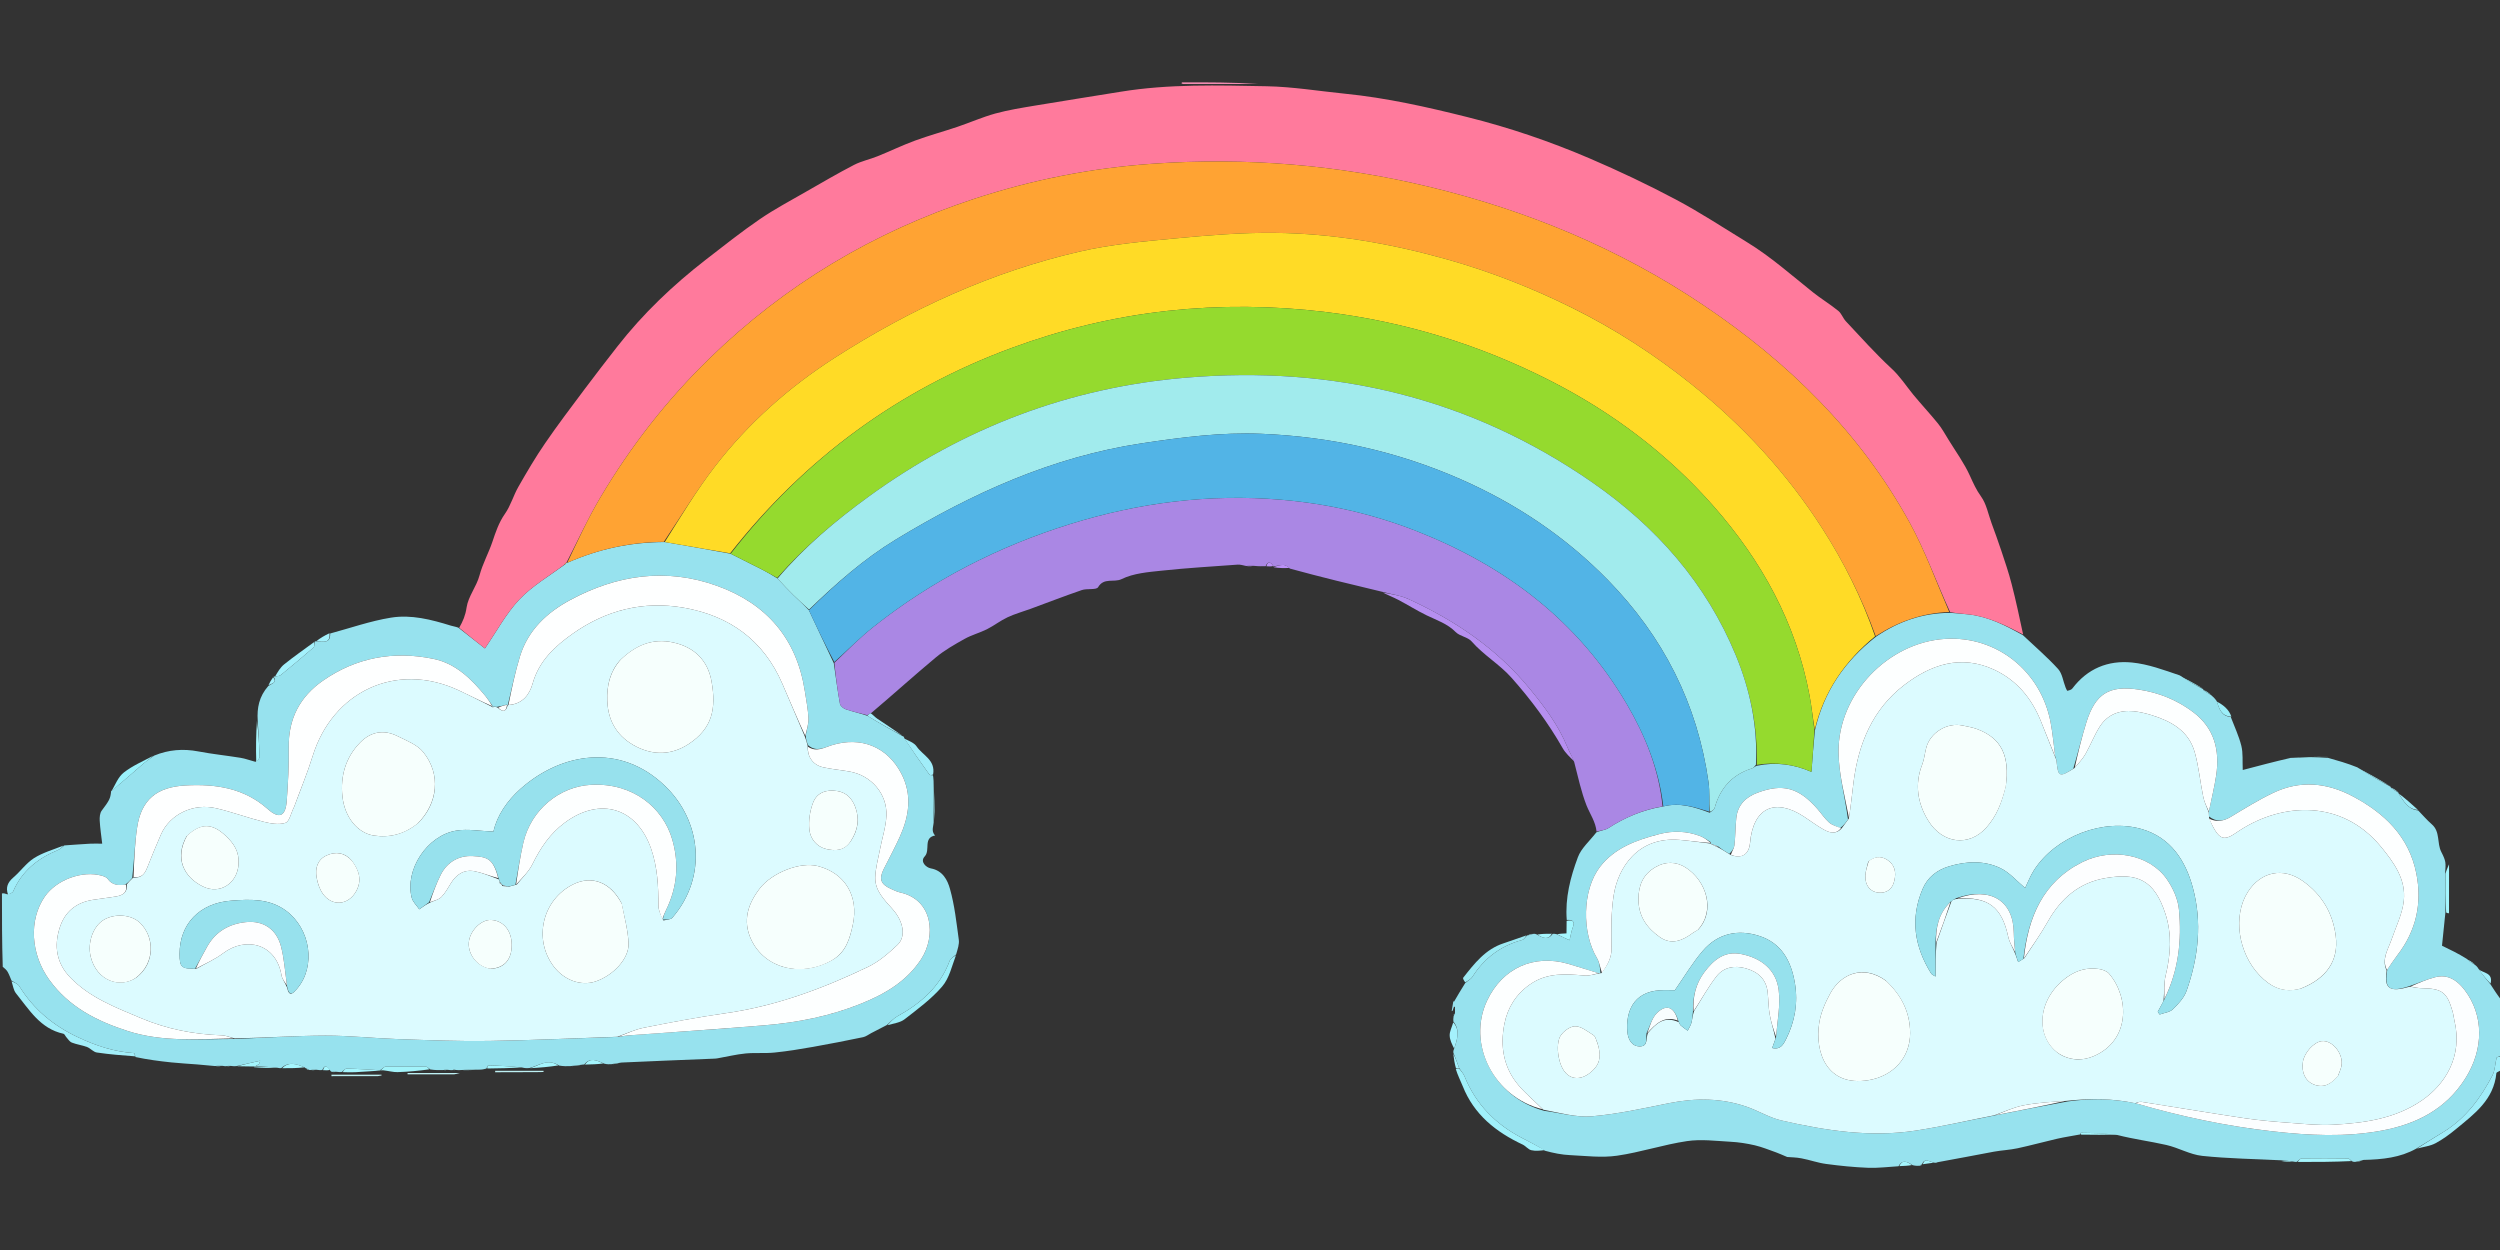 <svg width="60" height="30" viewBox="0 0 60 30" fill="none" xmlns="http://www.w3.org/2000/svg">
  <rect x="0" y="0" width="60" height="30" fill="#333333" stroke="none"/>
  <g clip-path="url(#clip0_1_3)">
    <path
      d="M37.602 22.079C37.56 21.553 37.69 21.052 37.87 20.571C37.95 20.357 38.15 20.187 38.313 19.976C38.421 19.929 38.524 19.924 38.599 19.876C39 19.616 39.43 19.435 39.92 19.354C40.319 19.253 40.669 19.371 41.032 19.505C41.081 19.47 41.138 19.436 41.151 19.39C41.284 18.915 41.571 18.591 42.047 18.441C42.082 18.431 42.11 18.398 42.161 18.379C42.628 18.28 43.061 18.345 43.475 18.525C43.501 18.177 43.525 17.862 43.558 17.531C43.773 16.596 44.273 15.868 45.02 15.284C45.562 14.914 46.141 14.712 46.805 14.708C46.972 14.723 47.12 14.73 47.265 14.748C47.737 14.805 48.149 15.019 48.554 15.248C48.836 15.515 49.133 15.769 49.394 16.055C49.495 16.166 49.515 16.35 49.574 16.5C49.585 16.53 49.611 16.582 49.618 16.58C49.661 16.569 49.713 16.555 49.737 16.523C50.097 16.046 50.593 15.844 51.165 15.9C51.553 15.938 51.931 16.079 52.316 16.21C52.506 16.344 52.694 16.444 52.881 16.543C52.881 16.543 52.877 16.545 52.879 16.56C52.944 16.612 53.007 16.648 53.07 16.685C53.112 16.721 53.154 16.758 53.2 16.825C53.264 17.023 53.321 17.191 53.538 17.206C53.625 17.436 53.733 17.662 53.792 17.899C53.836 18.076 53.816 18.268 53.826 18.48C54.205 18.38 54.571 18.283 54.978 18.189C55.301 18.19 55.584 18.189 55.868 18.187C56.1 18.253 56.333 18.318 56.575 18.416C56.85 18.594 57.116 18.74 57.381 18.887C57.381 18.887 57.377 18.888 57.379 18.904C57.443 18.955 57.506 18.991 57.568 19.028C57.568 19.028 57.564 19.029 57.566 19.044C57.689 19.231 57.792 19.426 58.037 19.451C58.145 19.562 58.246 19.681 58.362 19.782C58.57 19.961 58.482 20.234 58.591 20.446C58.708 20.674 58.7 20.709 58.683 20.953C58.689 21.291 58.689 21.595 58.69 21.897C58.662 22.167 58.635 22.436 58.608 22.697C58.801 22.79 58.996 22.884 59.2 23.011C59.271 23.08 59.334 23.117 59.397 23.154C59.424 23.175 59.452 23.197 59.482 23.248C59.581 23.393 59.676 23.508 59.771 23.623C59.852 23.748 59.932 23.873 60.029 23.999C60.047 24.438 60.047 24.877 60.033 25.332C59.985 25.361 59.925 25.366 59.919 25.387C59.881 25.527 59.883 25.686 59.818 25.811C59.538 26.348 59.187 26.829 58.661 27.156C58.437 27.295 58.212 27.432 57.987 27.569C57.604 27.783 57.184 27.827 56.724 27.838C56.638 27.858 56.585 27.871 56.532 27.884C56.511 27.887 56.49 27.889 56.447 27.87C56.401 27.833 56.377 27.803 56.352 27.803C55.982 27.799 55.613 27.796 55.243 27.802C55.204 27.802 55.165 27.855 55.126 27.884C55.104 27.887 55.083 27.889 55.032 27.877C54.915 27.857 54.829 27.852 54.743 27.847C54.113 27.815 53.48 27.807 52.853 27.741C52.56 27.71 52.284 27.545 51.991 27.479C51.608 27.392 51.217 27.342 50.816 27.24C50.514 27.198 50.227 27.191 49.94 27.187C49.934 27.187 49.928 27.213 49.922 27.227C49.737 27.262 49.55 27.289 49.366 27.331C49.05 27.404 48.737 27.491 48.42 27.559C48.235 27.599 48.042 27.606 47.855 27.64C47.419 27.72 46.983 27.808 46.508 27.892C46.362 27.958 46.212 27.735 46.128 27.943C46.128 27.943 46.127 27.939 46.119 27.944C46.097 27.954 46.086 27.964 46.079 27.978C46.029 27.98 45.978 27.983 45.904 27.965C45.762 27.869 45.649 27.83 45.564 27.99C45.322 28.004 45.078 28.036 44.836 28.027C44.5 28.014 44.163 27.98 43.829 27.935C43.628 27.909 43.434 27.837 43.234 27.8C43.106 27.775 42.973 27.775 42.893 27.768C42.777 27.72 42.704 27.685 42.629 27.658C42.459 27.598 42.29 27.528 42.115 27.487C41.924 27.443 41.727 27.412 41.531 27.402C41.182 27.383 40.826 27.336 40.485 27.387C39.921 27.471 39.372 27.656 38.808 27.737C38.441 27.79 38.058 27.741 37.682 27.723C37.485 27.714 37.289 27.675 37.083 27.619C36.889 27.496 36.704 27.403 36.521 27.307C35.888 26.977 35.417 26.497 35.147 25.828C35.12 25.759 35.06 25.703 35.017 25.627C34.972 25.498 34.927 25.382 34.881 25.266C34.879 25.245 34.876 25.224 34.895 25.181C34.978 24.941 35.045 24.723 34.881 24.516C34.879 24.48 34.876 24.445 34.887 24.385C34.908 24.349 34.915 24.336 34.92 24.321C34.92 24.269 34.92 24.217 34.92 24.164C34.911 24.164 34.903 24.163 34.895 24.163C34.884 24.195 34.873 24.227 34.862 24.259C34.854 24.262 34.847 24.265 34.84 24.267C34.853 24.188 34.867 24.109 34.88 24.03C34.903 24.044 34.927 24.056 34.897 24.04C34.981 23.896 35.063 23.754 35.165 23.594C35.235 23.532 35.302 23.499 35.337 23.445C35.622 22.996 36.016 22.7 36.53 22.56C36.577 22.547 36.611 22.486 36.651 22.447C36.651 22.447 36.654 22.447 36.668 22.45C36.72 22.439 36.758 22.426 36.796 22.413C36.817 22.41 36.839 22.408 36.881 22.426C37.03 22.517 37.157 22.565 37.265 22.413C37.286 22.41 37.308 22.408 37.355 22.419C37.475 22.476 37.568 22.519 37.669 22.566C37.697 22.451 37.711 22.353 37.745 22.264C37.805 22.112 37.744 22.068 37.602 22.079ZM41.064 20.25C41.064 20.25 41.065 20.247 41.062 20.214C40.977 20.164 40.896 20.1 40.805 20.066C40.483 19.944 40.152 19.932 39.82 20.019C39.279 20.16 38.752 20.346 38.398 20.807C37.972 21.363 37.96 22.384 38.328 22.997C38.389 23.098 38.402 23.227 38.41 23.352C38.401 23.355 38.392 23.358 38.348 23.353C38.11 23.279 37.873 23.2 37.634 23.131C36.809 22.895 36.062 23.234 35.693 24.009C35.197 25.054 35.849 26.334 37.058 26.659C37.442 26.708 37.832 26.824 38.209 26.791C38.833 26.737 39.451 26.598 40.067 26.474C40.699 26.347 41.32 26.352 41.93 26.565C42.209 26.663 42.469 26.825 42.753 26.89C43.81 27.134 44.88 27.301 45.967 27.136C46.602 27.039 47.229 26.892 47.897 26.766C48.461 26.655 49.024 26.543 49.629 26.434C50.168 26.358 50.706 26.363 51.277 26.483C52.344 26.797 53.43 27.026 54.534 27.151C55.409 27.251 56.29 27.296 57.164 27.134C57.99 26.98 58.699 26.624 59.166 25.886C59.615 25.177 59.613 24.369 59.152 23.761C58.977 23.532 58.753 23.375 58.448 23.452C58.239 23.505 58.039 23.595 57.801 23.675C57.344 23.822 57.213 23.727 57.296 23.268C57.376 23.153 57.452 23.035 57.537 22.924C57.989 22.338 58.135 21.678 57.991 20.96C57.814 20.078 57.232 19.519 56.468 19.113C55.844 18.781 55.204 18.721 54.559 19.028C54.208 19.195 53.876 19.401 53.542 19.603C53.365 19.71 53.198 19.735 53.017 19.597C53.015 19.564 53.013 19.531 53.016 19.46C53.074 19.178 53.145 18.898 53.188 18.613C53.278 18.01 53.148 17.477 52.636 17.091C52.248 16.798 51.807 16.621 51.33 16.55C50.614 16.442 50.286 16.651 50.071 17.343C49.96 17.7 49.874 18.064 49.758 18.451C49.417 18.665 49.396 18.654 49.355 18.251C49.353 18.229 49.339 18.208 49.323 18.145C49.288 17.875 49.265 17.603 49.214 17.336C48.981 16.101 47.912 15.257 46.687 15.333C45.313 15.418 44.114 16.658 44.125 18.049C44.13 18.578 44.277 19.106 44.352 19.668C44.302 19.737 44.252 19.807 44.164 19.876C44.074 19.831 43.969 19.803 43.896 19.738C43.793 19.646 43.715 19.526 43.623 19.42C43.17 18.902 42.789 18.797 42.178 19.026C41.895 19.131 41.703 19.321 41.671 19.634C41.649 19.85 41.651 20.068 41.627 20.284C41.62 20.358 41.569 20.427 41.503 20.493C41.419 20.444 41.335 20.394 41.237 20.315C41.179 20.292 41.121 20.27 41.064 20.25Z"
      fill="#97E2EE" />
    <path
      d="M7.454 25.68C7.446 25.683 7.438 25.685 7.411 25.675C7.38 25.654 7.367 25.647 7.353 25.643C7.353 25.643 7.332 25.641 7.316 25.62C7.112 25.53 6.925 25.475 6.751 25.634C6.729 25.637 6.708 25.639 6.656 25.626C6.463 25.605 6.301 25.6 6.148 25.583C6.177 25.561 6.197 25.549 6.216 25.536C6.22 25.534 6.221 25.525 6.244 25.457C6.032 25.505 5.852 25.546 5.672 25.587C5.637 25.59 5.601 25.592 5.54 25.582C5.49 25.576 5.464 25.581 5.439 25.587C5.417 25.59 5.395 25.592 5.347 25.581C5.267 25.573 5.213 25.579 5.159 25.585C5.015 25.572 4.872 25.557 4.729 25.546C4.524 25.529 4.319 25.52 4.115 25.498C3.826 25.468 3.539 25.43 3.251 25.369C3.239 25.318 3.229 25.276 3.216 25.275C2.74 25.243 2.3 25.096 1.87 24.893C1.282 24.617 0.808 24.224 0.464 23.67C0.426 23.609 0.34 23.578 0.276 23.533C0.247 23.465 0.222 23.394 0.186 23.329C0.16 23.283 0.12 23.246 0.066 23.204C0.047 22.624 0.047 22.045 0.047 21.444C0.081 21.433 0.116 21.443 0.178 21.464C0.244 21.447 0.301 21.428 0.317 21.391C0.53 20.898 0.915 20.596 1.398 20.398C1.453 20.375 1.496 20.326 1.544 20.29C1.748 20.276 1.952 20.26 2.156 20.249C2.24 20.244 2.325 20.248 2.453 20.248C2.43 20.053 2.403 19.875 2.393 19.696C2.389 19.616 2.396 19.516 2.44 19.457C2.624 19.21 2.65 19.17 2.667 18.987C2.943 18.763 3.187 18.546 3.434 18.333C3.518 18.261 3.612 18.2 3.701 18.134C4.045 17.992 4.396 17.964 4.764 18.035C5.099 18.099 5.439 18.133 5.776 18.188C5.885 18.205 5.991 18.248 6.132 18.284C6.188 18.244 6.232 18.2 6.231 18.156C6.221 17.868 6.202 17.579 6.185 17.291C6.166 16.994 6.215 16.718 6.44 16.463C6.539 16.398 6.657 16.379 6.568 16.244C6.568 16.244 6.573 16.229 6.596 16.235C6.66 16.228 6.711 16.224 6.742 16.198C7.006 15.982 7.268 15.764 7.525 15.54C7.553 15.515 7.544 15.448 7.553 15.401C7.553 15.401 7.557 15.386 7.582 15.393C7.751 15.397 7.934 15.456 7.924 15.204C8.409 15.073 8.888 14.904 9.381 14.824C9.867 14.744 10.351 14.87 10.82 15.015C10.87 15.031 10.923 15.036 11.001 15.064C11.248 15.256 11.469 15.43 11.638 15.563C11.919 15.154 12.145 14.726 12.465 14.387C12.776 14.059 13.185 13.823 13.563 13.544C13.583 13.529 13.59 13.515 13.595 13.501C13.594 13.501 13.596 13.504 13.613 13.508C14.361 13.176 15.13 13.012 15.954 13.009C16.492 13.102 17.007 13.191 17.536 13.29C17.791 13.42 18.035 13.539 18.276 13.662C18.404 13.727 18.528 13.8 18.661 13.884C18.791 14.025 18.911 14.155 19.038 14.278C19.161 14.399 19.29 14.513 19.414 14.647C19.611 15.074 19.811 15.486 20.011 15.916C20.059 16.254 20.101 16.575 20.159 16.892C20.169 16.944 20.244 17.005 20.302 17.024C20.469 17.081 20.643 17.119 20.817 17.179C21.101 17.353 21.382 17.511 21.663 17.669C21.679 17.669 21.692 17.676 21.704 17.717C21.906 18.026 22.103 18.309 22.304 18.588C22.317 18.607 22.362 18.602 22.392 18.608C22.397 18.642 22.402 18.676 22.406 18.747C22.406 19.087 22.407 19.39 22.408 19.694C22.418 19.813 22.331 19.942 22.444 20.051C22.148 20.107 22.335 20.403 22.193 20.554C22.072 20.682 22.231 20.822 22.338 20.841C22.628 20.893 22.741 21.125 22.799 21.332C22.911 21.728 22.955 22.144 23.011 22.553C23.026 22.661 22.984 22.776 22.947 22.906C22.881 22.968 22.813 23.005 22.792 23.06C22.561 23.683 22.098 24.082 21.535 24.392C21.441 24.444 21.366 24.531 21.282 24.602C21.157 24.666 21.032 24.731 20.907 24.796C20.844 24.829 20.783 24.878 20.715 24.892C20.315 24.975 19.915 25.054 19.513 25.125C19.207 25.179 18.899 25.23 18.59 25.261C18.36 25.285 18.125 25.261 17.895 25.283C17.67 25.305 17.448 25.36 17.224 25.399C17.194 25.405 17.163 25.407 17.132 25.408C16.746 25.424 16.36 25.439 15.973 25.455C15.634 25.47 15.295 25.486 14.916 25.501C14.808 25.514 14.741 25.527 14.673 25.541C14.622 25.543 14.572 25.546 14.497 25.527C14.313 25.439 14.154 25.376 14.019 25.552C14.019 25.552 14.017 25.548 13.999 25.548C13.884 25.561 13.786 25.574 13.688 25.587C13.607 25.59 13.527 25.592 13.42 25.574C13.143 25.395 12.931 25.576 12.704 25.634C12.654 25.637 12.603 25.639 12.528 25.62C12.241 25.589 11.979 25.577 11.716 25.571C11.702 25.571 11.688 25.62 11.674 25.646C11.622 25.66 11.57 25.673 11.486 25.672C11.324 25.666 11.194 25.674 11.063 25.681C11.028 25.684 10.992 25.686 10.934 25.679C10.897 25.66 10.885 25.664 10.876 25.682C10.84 25.684 10.804 25.686 10.743 25.676C10.693 25.669 10.667 25.675 10.642 25.681C10.545 25.684 10.449 25.686 10.327 25.667C10.276 25.63 10.252 25.601 10.227 25.6C9.903 25.596 9.579 25.593 9.255 25.599C9.216 25.6 9.178 25.655 9.119 25.686C8.84 25.671 8.581 25.652 8.321 25.646C8.282 25.645 8.243 25.699 8.204 25.728C8.168 25.73 8.132 25.733 8.072 25.723C8.021 25.716 7.996 25.721 7.97 25.726C7.956 25.723 7.941 25.719 7.921 25.688C7.843 25.566 7.783 25.566 7.735 25.681C7.699 25.684 7.663 25.686 7.601 25.675C7.534 25.668 7.494 25.674 7.454 25.68ZM12.151 16.913C12.085 16.932 12.019 16.951 11.925 16.965C11.907 16.964 11.888 16.963 11.841 16.958C11.832 16.961 11.823 16.963 11.813 16.969C11.813 16.969 11.815 16.966 11.816 16.933C11.762 16.858 11.711 16.779 11.652 16.707C11.314 16.297 10.939 15.922 10.399 15.812C9.446 15.617 8.55 15.777 7.745 16.34C7.195 16.725 6.92 17.253 6.93 17.936C6.937 18.363 6.914 18.793 6.882 19.22C6.854 19.592 6.705 19.665 6.428 19.419C5.857 18.912 5.182 18.813 4.462 18.85C3.76 18.886 3.391 19.192 3.291 19.861C3.233 20.253 3.22 20.652 3.173 21.073C3.129 21.124 3.085 21.175 3.002 21.233C2.84 21.255 2.692 21.246 2.584 21.093C2.557 21.054 2.495 21.032 2.444 21.017C1.975 20.885 1.353 21.115 1.074 21.52C0.689 22.079 0.734 22.892 1.182 23.515C1.653 24.168 2.326 24.507 3.067 24.745C3.904 25.013 4.764 24.937 5.665 24.935C6.381 24.906 7.097 24.857 7.813 24.855C8.396 24.854 8.979 24.919 9.563 24.939C10.285 24.964 11.008 24.994 11.731 24.983C12.76 24.968 13.788 24.918 14.855 24.884C14.932 24.872 15.008 24.855 15.086 24.849C16.174 24.769 17.262 24.698 18.349 24.607C19.144 24.541 19.923 24.388 20.667 24.087C21.239 23.856 21.759 23.555 22.109 23.018C22.461 22.478 22.406 21.595 21.602 21.419C21.527 21.402 21.456 21.366 21.384 21.334C21.133 21.221 21.09 21.094 21.212 20.852C21.343 20.594 21.48 20.339 21.599 20.076C21.821 19.579 21.896 19.072 21.631 18.565C21.293 17.918 20.658 17.667 19.956 17.887C19.776 17.943 19.593 18.06 19.389 17.88C19.365 17.812 19.34 17.743 19.338 17.647C19.362 17.511 19.409 17.374 19.403 17.24C19.393 17.023 19.35 16.808 19.317 16.593C19.122 15.323 18.394 14.485 17.203 14.058C15.984 13.621 14.804 13.797 13.684 14.4C13.13 14.699 12.676 15.119 12.482 15.745C12.363 16.13 12.282 16.527 12.187 16.922C12.187 16.922 12.185 16.919 12.151 16.913Z"
      fill="#97E2EE" />
    <path
      d="M58.006 27.567C58.211 27.432 58.437 27.295 58.661 27.156C59.187 26.829 59.538 26.348 59.818 25.811C59.883 25.686 59.881 25.527 59.919 25.387C59.925 25.366 59.985 25.361 60.033 25.354C60.047 25.455 60.047 25.551 60.047 25.667C60 25.71 59.916 25.729 59.913 25.756C59.852 26.393 59.384 26.735 58.946 27.096C58.792 27.223 58.629 27.344 58.454 27.437C58.325 27.506 58.169 27.523 58.006 27.567Z"
      fill="#A0EDF9" />
    <path
      d="M13.55 13.547C13.185 13.823 12.776 14.059 12.465 14.387C12.145 14.726 11.918 15.154 11.638 15.563C11.469 15.43 11.248 15.256 11.02 15.068C11.11 14.91 11.171 14.769 11.198 14.58C11.237 14.315 11.437 14.077 11.508 13.811C11.583 13.529 11.726 13.275 11.818 13.002C11.89 12.786 11.971 12.541 12.117 12.334C12.256 12.138 12.321 11.893 12.442 11.682C12.645 11.327 12.852 10.973 13.084 10.636C13.389 10.191 13.716 9.761 14.039 9.329C14.295 8.987 14.556 8.65 14.819 8.313C15.434 7.526 16.152 6.843 16.94 6.232C17.367 5.901 17.791 5.565 18.236 5.26C18.594 5.015 18.981 4.811 19.357 4.594C19.734 4.378 20.11 4.158 20.496 3.958C20.674 3.866 20.877 3.825 21.064 3.749C21.365 3.628 21.657 3.486 21.962 3.374C22.294 3.252 22.637 3.159 22.972 3.046C23.279 2.943 23.577 2.81 23.889 2.724C24.203 2.638 24.527 2.587 24.849 2.533C25.53 2.419 26.212 2.313 26.894 2.202C28.057 2.012 29.23 2.048 30.4 2.07C31.027 2.082 31.652 2.186 32.279 2.249C33.273 2.348 34.244 2.567 35.212 2.809C36.219 3.06 37.198 3.393 38.15 3.801C38.852 4.102 39.545 4.43 40.219 4.788C40.807 5.1 41.365 5.468 41.934 5.816C42.499 6.162 42.993 6.602 43.508 7.013C43.705 7.17 43.923 7.301 44.118 7.46C44.196 7.522 44.23 7.635 44.3 7.71C44.659 8.092 45.008 8.485 45.392 8.84C45.598 9.029 45.742 9.255 45.913 9.465C46.108 9.702 46.319 9.927 46.512 10.165C46.608 10.284 46.683 10.422 46.764 10.553C46.94 10.839 47.141 11.115 47.278 11.418C47.358 11.594 47.43 11.757 47.546 11.917C47.674 12.095 47.717 12.335 47.795 12.55C47.875 12.77 47.956 12.99 48.03 13.213C48.118 13.479 48.21 13.745 48.279 14.016C48.382 14.411 48.465 14.81 48.555 15.228C48.149 15.019 47.737 14.805 47.265 14.748C47.119 14.73 46.972 14.723 46.803 14.691C46.466 13.958 46.203 13.217 45.829 12.537C44.638 10.372 42.916 8.69 40.88 7.322C38.864 5.967 36.654 5.051 34.295 4.482C32.111 3.955 29.901 3.772 27.66 3.93C26.198 4.032 24.774 4.314 23.382 4.771C20.969 5.564 18.842 6.833 17.023 8.606C16.001 9.602 15.128 10.722 14.402 11.95C14.105 12.451 13.863 12.985 13.595 13.504C13.595 13.504 13.594 13.501 13.585 13.505C13.562 13.518 13.554 13.531 13.55 13.547Z"
      fill="#FF7A9C" />
    <path
      d="M1.525 20.293C1.496 20.326 1.453 20.375 1.398 20.398C0.915 20.596 0.53 20.898 0.317 21.391C0.301 21.428 0.244 21.447 0.193 21.47C0.13 21.296 0.188 21.174 0.32 21.06C0.492 20.913 0.628 20.716 0.815 20.596C1.025 20.463 1.274 20.393 1.525 20.293Z"
      fill="#A0EDF9" />
    <path
      d="M3.682 18.137C3.612 18.2 3.518 18.261 3.434 18.333C3.187 18.546 2.943 18.763 2.682 18.98C2.766 18.832 2.837 18.645 2.972 18.54C3.18 18.377 3.431 18.27 3.682 18.137Z"
      fill="#9AF2FC" />
    <path
      d="M7.54 15.409C7.545 15.448 7.553 15.515 7.525 15.54C7.268 15.764 7.006 15.982 6.742 16.198C6.711 16.225 6.66 16.228 6.604 16.233C6.664 16.13 6.726 16.02 6.818 15.946C7.047 15.761 7.29 15.593 7.54 15.409Z"
      fill="#A4F1FC" />
    <path
      d="M58.708 21.901C58.689 21.595 58.689 21.292 58.689 20.968C58.712 20.894 58.735 20.84 58.777 20.743C58.777 21.159 58.777 21.533 58.776 21.906C58.776 21.911 58.764 21.922 58.76 21.921C58.748 21.918 58.737 21.911 58.708 21.901Z"
      fill="#A5F6FE" />
    <path
      d="M28.396 2.014C28.369 2.009 28.356 2.005 28.357 2.002C28.358 1.993 28.364 1.977 28.368 1.977C28.981 1.976 29.593 1.976 30.205 2.015C29.609 2.015 29.012 2.015 28.396 2.014Z"
      fill="#FF92BA" />
    <path
      d="M6.167 17.301C6.202 17.579 6.221 17.868 6.231 18.157C6.232 18.2 6.188 18.244 6.15 18.283C6.14 17.956 6.145 17.634 6.167 17.301Z"
      fill="#A4F5FD" />
    <path
      d="M57.374 18.872C57.116 18.74 56.85 18.594 56.583 18.431C56.843 18.562 57.105 18.71 57.374 18.872Z"
      fill="#A0EDF9" />
    <path
      d="M55.862 18.167C55.584 18.189 55.301 18.19 54.998 18.189C55.27 18.173 55.563 18.16 55.862 18.167Z"
      fill="#A2F3FA" />
    <path
      d="M52.874 16.528C52.694 16.444 52.506 16.344 52.317 16.228C52.499 16.312 52.683 16.413 52.874 16.528Z"
      fill="#9BEEF8" />
    <path
      d="M53.553 17.199C53.321 17.191 53.264 17.023 53.205 16.839C53.355 16.916 53.493 17.023 53.553 17.199Z"
      fill="#9BEEF8" />
    <path
      d="M59.773 23.607C59.676 23.508 59.581 23.393 59.486 23.261C59.587 23.355 59.843 23.339 59.773 23.607Z"
      fill="#A4F1FC" />
    <path
      d="M58.031 19.436C57.792 19.426 57.689 19.231 57.567 19.042C57.719 19.157 57.872 19.29 58.031 19.436Z"
      fill="#A0EDF9" />
    <path
      d="M7.908 15.197C7.934 15.456 7.751 15.397 7.589 15.391C7.678 15.318 7.785 15.255 7.908 15.197Z"
      fill="#A4F1FC" />
    <path
      d="M6.555 16.253C6.657 16.379 6.539 16.398 6.443 16.445C6.466 16.389 6.504 16.326 6.555 16.253Z"
      fill="#A4F1FC" />
    <path
      d="M57.562 19.013C57.506 18.991 57.443 18.955 57.38 18.901C57.438 18.922 57.497 18.961 57.562 19.013Z"
      fill="#A0EDF9" />
    <path
      d="M53.063 16.671C53.007 16.648 52.944 16.612 52.88 16.558C52.938 16.579 52.997 16.618 53.063 16.671Z"
      fill="#9BEEF8" />
    <path
      d="M59.391 23.14C59.334 23.117 59.272 23.08 59.207 23.026C59.265 23.048 59.325 23.086 59.391 23.14Z"
      fill="#A4F1FC" />
    <path
      d="M20.814 17.164C20.643 17.119 20.469 17.081 20.302 17.024C20.244 17.005 20.169 16.944 20.159 16.892C20.101 16.575 20.059 16.254 20.025 15.907C20.344 15.601 20.636 15.305 20.959 15.048C22.375 13.924 23.964 13.113 25.684 12.577C27.326 12.066 29.014 11.847 30.74 11.993C31.869 12.088 32.958 12.337 34.009 12.751C36.134 13.589 37.874 14.902 39.043 16.899C39.487 17.658 39.815 18.466 39.901 19.354C39.43 19.435 39 19.616 38.599 19.876C38.524 19.924 38.421 19.929 38.317 19.959C38.297 19.725 38.158 19.536 38.075 19.326C37.949 19.002 37.876 18.658 37.78 18.287C37.725 18.144 37.662 18.04 37.616 17.929C37.4 17.402 37.065 16.956 36.706 16.521C35.917 15.561 34.917 14.888 33.8 14.376C33.608 14.288 33.388 14.261 33.181 14.205C32.44 14.028 31.7 13.85 30.957 13.646C30.905 13.597 30.854 13.559 30.802 13.559C30.721 13.558 30.639 13.583 30.557 13.597C30.557 13.597 30.561 13.596 30.558 13.582C30.484 13.471 30.423 13.473 30.376 13.588C30.294 13.59 30.213 13.593 30.102 13.581C30.018 13.573 29.963 13.578 29.909 13.584C29.842 13.572 29.773 13.546 29.706 13.551C29.1 13.595 28.493 13.631 27.889 13.695C27.559 13.73 27.206 13.757 26.917 13.899C26.735 13.988 26.495 13.854 26.355 14.092C26.311 14.165 26.091 14.118 25.963 14.162C25.549 14.304 25.14 14.463 24.728 14.614C24.545 14.681 24.355 14.733 24.179 14.816C24.008 14.896 23.855 15.017 23.686 15.102C23.512 15.189 23.319 15.239 23.151 15.333C22.912 15.467 22.669 15.604 22.46 15.778C21.943 16.208 21.445 16.66 20.911 17.111C20.86 17.135 20.837 17.149 20.814 17.164Z"
      fill="#AA87E4" />
    <path
      d="M33.19 14.221C33.388 14.261 33.608 14.288 33.8 14.376C34.917 14.888 35.917 15.561 36.706 16.521C37.065 16.956 37.4 17.402 37.616 17.929C37.661 18.04 37.725 18.144 37.779 18.27C37.686 18.178 37.574 18.079 37.504 17.956C37.158 17.349 36.747 16.796 36.281 16.271C35.988 15.94 35.607 15.725 35.32 15.395C35.228 15.289 35.037 15.271 34.936 15.169C34.736 14.966 34.479 14.885 34.237 14.767C34.007 14.655 33.789 14.517 33.562 14.398C33.445 14.336 33.32 14.29 33.19 14.221Z"
      fill="#B68FF0" />
    <path
      d="M0.278 23.551C0.34 23.578 0.426 23.609 0.464 23.67C0.807 24.224 1.282 24.617 1.87 24.893C2.3 25.096 2.74 25.243 3.216 25.275C3.229 25.276 3.239 25.318 3.24 25.352C2.927 25.329 2.624 25.305 2.323 25.26C2.241 25.248 2.172 25.16 2.089 25.128C1.971 25.084 1.841 25.068 1.723 25.022C1.671 25.002 1.634 24.94 1.593 24.894C1.568 24.867 1.551 24.816 1.523 24.81C0.967 24.69 0.7 24.231 0.381 23.836C0.325 23.766 0.313 23.66 0.278 23.551Z"
      fill="#A2EEF9" />
    <path
      d="M35.016 25.641C35.06 25.703 35.12 25.759 35.147 25.828C35.417 26.497 35.888 26.977 36.521 27.307C36.704 27.403 36.889 27.496 37.075 27.603C36.967 27.615 36.854 27.63 36.751 27.605C36.676 27.587 36.618 27.505 36.544 27.47C35.901 27.168 35.375 26.75 35.105 26.067C35.052 25.934 34.984 25.807 34.94 25.659C34.977 25.641 34.997 25.641 35.016 25.641Z"
      fill="#A0F0FA" />
    <path
      d="M21.3 24.605C21.366 24.531 21.441 24.444 21.535 24.392C22.098 24.082 22.561 23.683 22.792 23.06C22.813 23.005 22.881 22.968 22.944 22.923C22.848 23.177 22.785 23.475 22.611 23.677C22.354 23.976 22.026 24.217 21.712 24.461C21.607 24.544 21.451 24.561 21.3 24.605Z"
      fill="#9BEEF8" />
    <path
      d="M36.632 22.45C36.611 22.486 36.577 22.547 36.53 22.56C36.016 22.7 35.622 22.996 35.337 23.445C35.302 23.499 35.235 23.532 35.167 23.578C35.138 23.541 35.103 23.484 35.117 23.465C35.386 23.124 35.651 22.778 36.092 22.637C36.267 22.581 36.44 22.514 36.632 22.45Z"
      fill="#9CEAF4" />
    <path
      d="M22.394 18.589C22.362 18.602 22.317 18.607 22.304 18.588C22.103 18.309 21.906 18.026 21.706 17.728C21.806 17.778 21.938 17.824 22 17.916C22.142 18.127 22.458 18.237 22.394 18.589Z"
      fill="#A0EDF9" />
    <path
      d="M9.139 25.686C9.178 25.655 9.216 25.6 9.255 25.599C9.579 25.593 9.903 25.596 10.227 25.6C10.252 25.601 10.276 25.63 10.306 25.664C10.056 25.699 9.799 25.723 9.542 25.731C9.439 25.734 9.335 25.703 9.199 25.688C9.157 25.687 9.148 25.686 9.139 25.686Z"
      fill="#A2F3FA" />
    <path
      d="M55.147 27.887C55.165 27.855 55.204 27.802 55.243 27.802C55.613 27.796 55.982 27.799 56.352 27.803C56.377 27.803 56.401 27.833 56.431 27.866C56.014 27.886 55.592 27.888 55.147 27.887Z"
      fill="#A5F6FE" />
    <path
      d="M20.817 17.179C20.837 17.149 20.86 17.135 20.896 17.117C20.957 17.16 21 17.212 21.054 17.248C21.25 17.382 21.451 17.51 21.656 17.655C21.382 17.511 21.101 17.353 20.817 17.179Z"
      fill="#A0EDF9" />
    <path
      d="M37.599 22.1C37.744 22.068 37.805 22.112 37.745 22.264C37.711 22.354 37.697 22.452 37.669 22.566C37.568 22.519 37.475 22.476 37.371 22.423C37.428 22.409 37.496 22.406 37.596 22.401C37.596 22.309 37.596 22.215 37.599 22.1Z"
      fill="#A5F6FE" />
    <path
      d="M49.944 27.231C49.928 27.213 49.934 27.187 49.94 27.187C50.227 27.191 50.514 27.198 50.806 27.223C50.529 27.239 50.247 27.236 49.944 27.231Z"
      fill="#A4F5FD" />
    <path
      d="M9.119 25.686C9.148 25.686 9.157 25.687 9.18 25.689C8.97 25.705 8.747 25.721 8.524 25.733C8.432 25.738 8.339 25.734 8.225 25.731C8.243 25.699 8.282 25.645 8.321 25.646C8.581 25.652 8.84 25.671 9.119 25.686Z"
      fill="#A5F6FE" />
    <path
      d="M11.696 25.644C11.688 25.62 11.703 25.571 11.716 25.571C11.979 25.577 12.241 25.589 12.51 25.617C12.249 25.637 11.983 25.639 11.696 25.644Z"
      fill="#A4F5FD" />
    <path
      d="M34.878 24.536C35.045 24.723 34.978 24.942 34.899 25.166C34.849 25.064 34.794 24.958 34.792 24.85C34.79 24.752 34.845 24.654 34.878 24.536Z"
      fill="#A4F1FC" />
    <path d="M22.426 19.683C22.407 19.391 22.406 19.087 22.407 18.764C22.42 19.053 22.432 19.363 22.426 19.683Z"
      fill="#A4F5FD" />
    <path
      d="M10.9 25.784C10.513 25.784 10.147 25.784 9.782 25.784C9.782 25.773 9.781 25.762 9.781 25.752C10.183 25.752 10.585 25.752 11.035 25.752C10.968 25.771 10.945 25.777 10.9 25.784Z"
      fill="#BDF0F3" />
    <path
      d="M9.07 25.827C8.685 25.828 8.32 25.828 7.955 25.828C7.955 25.816 7.955 25.804 7.955 25.792C8.355 25.792 8.755 25.792 9.155 25.792C9.157 25.798 9.158 25.805 9.159 25.811C9.136 25.816 9.114 25.821 9.07 25.827Z"
      fill="#BDF0F3" />
    <path
      d="M12.725 25.637C12.931 25.576 13.143 25.395 13.4 25.57C13.186 25.605 12.966 25.623 12.725 25.637Z"
      fill="#A4F5FD" />
    <path
      d="M12.877 25.731C12.532 25.734 12.208 25.734 11.884 25.734C11.884 25.723 11.884 25.712 11.884 25.7C12.271 25.7 12.658 25.7 13.044 25.7C13.044 25.71 13.045 25.719 13.045 25.728C12.996 25.728 12.948 25.728 12.877 25.731Z"
      fill="#BDF0F3" />
    <path
      d="M6.772 25.637C6.925 25.475 7.112 25.53 7.306 25.616C7.139 25.636 6.966 25.638 6.772 25.637Z"
      fill="#A5F6FE" />
    <path
      d="M5.693 25.59C5.852 25.546 6.032 25.505 6.244 25.457C6.221 25.525 6.22 25.534 6.216 25.536C6.197 25.549 6.177 25.561 6.136 25.584C6.106 25.595 6.098 25.595 6.09 25.596C5.964 25.595 5.839 25.594 5.693 25.59Z"
      fill="#A4F5FD" />
    <path
      d="M14.04 25.55C14.154 25.377 14.313 25.439 14.479 25.523C14.343 25.543 14.202 25.545 14.04 25.55Z"
      fill="#A4F5FD" />
    <path
      d="M35.017 25.627C34.996 25.641 34.977 25.641 34.944 25.641C34.911 25.529 34.893 25.417 34.878 25.286C34.927 25.382 34.972 25.498 35.017 25.627Z"
      fill="#A4F1FC" />
    <path
      d="M37.244 22.41C37.157 22.565 37.03 22.517 36.896 22.43C37.002 22.411 37.113 22.409 37.244 22.41Z"
      fill="#A5F6FE" />
    <path
      d="M30.567 13.614C30.639 13.583 30.721 13.558 30.802 13.559C30.854 13.559 30.905 13.597 30.946 13.63C30.817 13.638 30.697 13.635 30.567 13.614Z"
      fill="#BB91F7" />
    <path
      d="M45.584 27.987C45.649 27.83 45.762 27.869 45.885 27.961C45.795 27.98 45.7 27.982 45.584 27.987Z"
      fill="#A4F5FD" />
    <path
      d="M6.099 25.613C6.098 25.595 6.106 25.595 6.127 25.594C6.301 25.6 6.463 25.605 6.64 25.623C6.473 25.633 6.291 25.632 6.099 25.613Z"
      fill="#A5F6FE" />
    <path
      d="M46.148 27.941C46.212 27.735 46.362 27.958 46.487 27.892C46.394 27.908 46.281 27.923 46.148 27.941Z"
      fill="#A4F5FD" />
    <path
      d="M11.084 25.684C11.194 25.674 11.324 25.666 11.468 25.669C11.357 25.683 11.231 25.685 11.084 25.684Z"
      fill="#A2F3FA" />
    <path
      d="M30.394 13.591C30.423 13.473 30.484 13.471 30.557 13.584C30.51 13.598 30.461 13.595 30.394 13.591Z"
      fill="#BB91F7" />
    <path
      d="M7.753 25.684C7.783 25.566 7.843 25.566 7.918 25.677C7.871 25.691 7.821 25.689 7.753 25.684Z"
      fill="#A5F6FE" />
    <path
      d="M13.708 25.59C13.786 25.574 13.884 25.561 14.001 25.549C13.923 25.564 13.825 25.579 13.708 25.59Z"
      fill="#A4F5FD" />
    <path
      d="M54.752 27.864C54.829 27.852 54.915 27.857 55.016 27.873C54.94 27.883 54.85 27.882 54.752 27.864Z"
      fill="#A5F6FE" />
    <path
      d="M14.691 25.544C14.741 25.527 14.808 25.514 14.894 25.502C14.845 25.517 14.777 25.532 14.691 25.544Z"
      fill="#A4F5FD" />
    <path
      d="M56.55 27.887C56.585 27.871 56.638 27.858 56.708 27.845C56.673 27.861 56.62 27.875 56.55 27.887Z"
      fill="#A5F6FE" />
    <path
      d="M5.177 25.589C5.213 25.579 5.267 25.573 5.331 25.577C5.293 25.589 5.244 25.591 5.177 25.589Z"
      fill="#A4F5FD" />
    <path
      d="M29.927 13.589C29.963 13.578 30.018 13.573 30.082 13.578C30.043 13.59 29.994 13.592 29.927 13.589Z"
      fill="#BB91F7" />
    <path
      d="M7.471 25.684C7.494 25.674 7.534 25.668 7.583 25.671C7.558 25.683 7.523 25.685 7.471 25.684Z"
      fill="#A5F6FE" />
    <path
      d="M36.779 22.41C36.758 22.426 36.72 22.439 36.667 22.45C36.688 22.434 36.726 22.421 36.779 22.41Z"
      fill="#A5F6FE" />
    <path
      d="M10.657 25.684C10.667 25.675 10.693 25.669 10.726 25.672C10.713 25.683 10.692 25.685 10.657 25.684Z"
      fill="#A2F3FA" />
    <path
      d="M7.985 25.73C7.996 25.721 8.021 25.716 8.054 25.719C8.041 25.73 8.02 25.732 7.985 25.73Z"
      fill="#A5F6FE" />
    <path
      d="M5.454 25.59C5.464 25.581 5.49 25.576 5.523 25.579C5.509 25.59 5.489 25.591 5.454 25.59Z"
      fill="#A4F5FD" />
    <path
      d="M46.092 27.979C46.086 27.964 46.097 27.954 46.121 27.944C46.122 27.953 46.113 27.967 46.092 27.979Z"
      fill="#A4F5FD" />
    <path
      d="M10.887 25.684C10.885 25.664 10.897 25.66 10.916 25.675C10.921 25.681 10.898 25.687 10.887 25.684Z"
      fill="#A2F3FA" />
    <path
      d="M7.357 25.655C7.367 25.647 7.38 25.654 7.399 25.672C7.39 25.676 7.376 25.672 7.357 25.655Z"
      fill="#A5F6FE" />
    <path
      d="M34.908 24.326C34.915 24.336 34.908 24.349 34.89 24.367C34.886 24.359 34.891 24.345 34.908 24.326Z"
      fill="#A4F1FC" />
    <path
      d="M41.25 20.344C41.335 20.394 41.419 20.444 41.524 20.511C41.797 20.624 41.976 20.506 42.001 20.231C42.075 19.392 42.592 19.139 43.294 19.598C43.45 19.7 43.599 19.814 43.761 19.905C43.907 19.988 44.065 20.034 44.202 19.877C44.252 19.807 44.302 19.737 44.372 19.646C44.422 19.342 44.448 19.059 44.484 18.778C44.602 17.849 44.941 17.023 45.702 16.44C46.346 15.947 47.06 15.702 47.86 16.073C48.403 16.326 48.758 16.758 48.98 17.305C49.099 17.599 49.214 17.893 49.331 18.187C49.339 18.208 49.353 18.229 49.355 18.251C49.396 18.654 49.417 18.665 49.784 18.436C49.892 18.312 49.986 18.211 50.052 18.095C50.175 17.878 50.264 17.642 50.398 17.433C50.583 17.146 50.872 17.037 51.208 17.07C51.354 17.085 51.5 17.12 51.641 17.164C52.113 17.31 52.53 17.543 52.674 18.054C52.772 18.404 52.805 18.771 52.879 19.129C52.905 19.256 52.966 19.375 53.011 19.498C53.013 19.531 53.015 19.564 53.018 19.631C53.067 19.754 53.11 19.845 53.163 19.931C53.287 20.133 53.402 20.156 53.605 20.027C53.658 19.993 53.709 19.958 53.761 19.924C54.78 19.265 56.201 19.174 57.147 20.326C57.458 20.705 57.749 21.11 57.691 21.622C57.656 21.937 57.505 22.238 57.399 22.544C57.315 22.788 57.152 23.018 57.28 23.296C57.213 23.727 57.344 23.822 57.837 23.68C57.956 23.696 58.04 23.716 58.124 23.717C58.606 23.724 58.727 23.811 58.859 24.264C58.881 24.338 58.888 24.416 58.906 24.492C59.113 25.36 58.677 26.033 58.121 26.413C57.476 26.854 56.737 26.953 55.988 26.994C55.656 27.012 55.32 26.976 54.987 26.951C54.616 26.923 54.243 26.893 53.876 26.838C53.047 26.714 52.221 26.574 51.393 26.444C51.345 26.437 51.292 26.466 51.241 26.477C50.706 26.363 50.168 26.358 49.594 26.421C49.227 26.446 48.889 26.464 48.561 26.529C48.321 26.576 48.093 26.686 47.859 26.768C47.229 26.892 46.602 27.039 45.967 27.136C44.88 27.301 43.81 27.134 42.753 26.891C42.469 26.825 42.209 26.663 41.93 26.565C41.32 26.352 40.699 26.348 40.067 26.474C39.451 26.598 38.833 26.737 38.209 26.791C37.832 26.824 37.442 26.708 37.039 26.633C36.83 26.425 36.624 26.256 36.453 26.057C36.084 25.627 35.998 25.114 36.105 24.574C36.183 24.182 36.385 23.858 36.725 23.622C37.13 23.341 37.573 23.372 38.026 23.413C38.143 23.424 38.264 23.38 38.383 23.361C38.392 23.358 38.401 23.355 38.435 23.355C38.571 23.172 38.681 22.997 38.677 22.757C38.669 22.334 38.663 21.904 38.728 21.488C38.831 20.829 39.304 20.076 40.305 20.157C40.559 20.178 40.812 20.217 41.065 20.247C41.065 20.247 41.064 20.25 41.073 20.261C41.138 20.297 41.194 20.32 41.25 20.344ZM42.612 24.93C42.587 25 42.562 25.07 42.532 25.152C42.729 25.201 42.8 25.069 42.862 24.948C43.078 24.521 43.158 24.069 43.077 23.592C42.988 23.067 42.759 22.636 42.224 22.463C41.705 22.294 41.224 22.403 40.864 22.823C40.615 23.114 40.418 23.449 40.196 23.766C40.099 23.766 39.968 23.759 39.837 23.767C39.188 23.807 39.015 24.299 39.057 24.768C39.072 24.941 39.163 25.125 39.372 25.113C39.557 25.103 39.498 24.918 39.55 24.792C39.741 24.572 39.938 24.369 40.294 24.534C40.309 24.56 40.317 24.593 40.339 24.612C40.391 24.657 40.449 24.696 40.504 24.737C40.535 24.674 40.577 24.613 40.594 24.547C40.617 24.461 40.62 24.37 40.659 24.262C40.837 23.983 40.995 23.689 41.197 23.43C41.367 23.213 41.623 23.164 41.894 23.239C42.189 23.322 42.389 23.493 42.424 23.814C42.443 23.99 42.441 24.17 42.472 24.344C42.505 24.531 42.566 24.713 42.612 24.93ZM48.585 22.997C48.774 22.704 48.978 22.419 49.149 22.116C49.461 21.56 49.904 21.18 50.538 21.073C51.288 20.945 51.702 21.105 51.972 21.937C52.129 22.422 52.097 22.917 51.976 23.412C51.93 23.599 51.947 23.802 51.924 24.029C51.878 24.113 51.832 24.198 51.786 24.283C51.801 24.305 51.816 24.326 51.831 24.348C51.94 24.308 52.074 24.295 52.15 24.222C52.281 24.095 52.419 23.946 52.478 23.779C52.765 22.97 52.854 22.134 52.627 21.299C52.45 20.651 52.098 20.103 51.406 19.899C50.486 19.63 49.339 20.073 48.818 20.88C48.724 21.025 48.663 21.191 48.603 21.312C48.402 21.146 48.23 20.94 48.01 20.835C47.618 20.648 47.192 20.666 46.777 20.792C46.487 20.88 46.263 21.052 46.142 21.337C45.839 22.049 45.947 22.721 46.346 23.362C46.366 23.394 46.412 23.41 46.453 23.437C46.453 23.158 46.453 22.9 46.478 22.621C46.594 22.293 46.71 21.965 46.841 21.615C46.88 21.595 46.918 21.574 46.984 21.574C47.717 21.515 48.044 21.766 48.198 22.485C48.227 22.619 48.307 22.742 48.371 22.906C48.392 22.967 48.414 23.028 48.436 23.089C48.477 23.065 48.519 23.04 48.585 22.997ZM55.23 23.722C55.84 23.481 56.131 23.054 56.058 22.467C55.989 21.913 55.72 21.464 55.264 21.142C54.791 20.808 54.261 20.919 53.95 21.404C53.579 21.982 53.72 22.878 54.23 23.409C54.494 23.684 54.799 23.844 55.23 23.722ZM48.14 18.86C48.238 18.137 48.033 17.721 47.461 17.502C47.346 17.458 47.221 17.437 47.1 17.412C46.731 17.335 46.329 17.579 46.231 17.942C46.194 18.077 46.184 18.22 46.133 18.349C45.948 18.823 46.022 19.276 46.274 19.689C46.62 20.257 47.254 20.322 47.664 19.871C47.923 19.586 48.044 19.255 48.14 18.86ZM45.253 23.529C44.71 23.142 44.181 23.378 43.928 23.839C43.806 24.06 43.7 24.307 43.661 24.554C43.553 25.247 43.837 26.091 44.846 25.924C45.438 25.825 45.846 25.383 45.843 24.789C45.84 24.295 45.637 23.887 45.253 23.529ZM49.416 25.29C49.683 25.459 49.977 25.463 50.248 25.348C51.124 24.974 51.111 23.942 50.616 23.366C50.562 23.304 50.456 23.267 50.369 23.255C50.097 23.218 49.854 23.28 49.62 23.444C48.883 23.963 48.836 24.885 49.416 25.29ZM40.756 22.311C41.18 21.856 40.954 21.14 40.458 20.822C40.23 20.676 39.971 20.669 39.726 20.814C39.437 20.985 39.325 21.239 39.323 21.574C39.32 21.985 39.523 22.271 39.835 22.49C40.117 22.688 40.382 22.573 40.628 22.39C40.659 22.367 40.696 22.352 40.756 22.311ZM38.337 25.029C38.307 24.966 38.294 24.876 38.244 24.845C38.1 24.754 37.937 24.621 37.79 24.631C37.656 24.64 37.465 24.792 37.422 24.922C37.365 25.097 37.386 25.322 37.443 25.504C37.575 25.929 37.936 25.99 38.246 25.671C38.424 25.488 38.418 25.285 38.337 25.029ZM56.12 25.804C56.145 25.73 56.18 25.659 56.195 25.583C56.25 25.292 55.974 24.953 55.716 24.988C55.53 25.014 55.304 25.263 55.27 25.481C55.23 25.733 55.324 25.944 55.53 26.027C55.77 26.123 55.952 26.019 56.12 25.804ZM44.838 20.679C44.814 20.79 44.773 20.901 44.769 21.012C44.759 21.254 44.884 21.402 45.08 21.423C45.264 21.443 45.397 21.348 45.446 21.198C45.504 21.023 45.512 20.819 45.35 20.679C45.204 20.553 45.033 20.523 44.838 20.679Z"
      fill="#DCFBFF" />
    <path
      d="M13.613 13.508C13.863 12.985 14.105 12.451 14.402 11.95C15.128 10.722 16.001 9.602 17.023 8.606C18.842 6.833 20.969 5.564 23.382 4.771C24.774 4.314 26.198 4.032 27.66 3.93C29.901 3.772 32.111 3.955 34.295 4.482C36.654 5.051 38.865 5.967 40.88 7.322C42.916 8.69 44.638 10.372 45.829 12.537C46.203 13.217 46.467 13.958 46.782 14.687C46.141 14.712 45.562 14.914 45.017 15.267C44.682 14.344 44.251 13.489 43.732 12.678C42.884 11.355 41.832 10.214 40.608 9.232C39.711 8.513 38.749 7.891 37.719 7.381C36.76 6.908 35.766 6.518 34.735 6.227C33.381 5.845 32.002 5.604 30.597 5.589C29.798 5.58 28.995 5.647 28.199 5.723C27.434 5.795 26.662 5.865 25.916 6.037C23.799 6.524 21.848 7.42 20.024 8.593C18.929 9.298 17.961 10.157 17.164 11.188C16.718 11.766 16.341 12.397 15.932 13.004C15.13 13.012 14.361 13.176 13.613 13.508Z"
      fill="#FFA333" />
    <path
      d="M15.954 13.009C16.341 12.397 16.718 11.766 17.164 11.188C17.961 10.157 18.929 9.298 20.024 8.593C21.848 7.42 23.799 6.524 25.916 6.037C26.662 5.865 27.434 5.795 28.199 5.723C28.995 5.647 29.798 5.58 30.597 5.589C32.002 5.604 33.381 5.845 34.735 6.227C35.766 6.518 36.76 6.908 37.719 7.382C38.749 7.891 39.711 8.513 40.608 9.232C41.832 10.214 42.884 11.355 43.732 12.678C44.251 13.489 44.682 14.344 45.002 15.272C44.273 15.868 43.773 16.596 43.555 17.51C43.506 17.236 43.48 16.964 43.43 16.697C43.106 14.953 42.279 13.456 41.119 12.141C40.014 10.887 38.695 9.895 37.205 9.136C35.508 8.271 33.715 7.721 31.822 7.489C30.553 7.334 29.287 7.322 28.02 7.461C26.737 7.603 25.49 7.904 24.278 8.351C21.559 9.354 19.313 11.005 17.523 13.28C17.007 13.191 16.492 13.102 15.954 13.009Z"
      fill="#FFDB26" />
    <path
      d="M17.536 13.29C19.313 11.005 21.559 9.354 24.278 8.351C25.489 7.904 26.737 7.603 28.02 7.461C29.287 7.322 30.553 7.334 31.822 7.489C33.715 7.721 35.508 8.271 37.205 9.136C38.695 9.895 40.014 10.887 41.119 12.141C42.279 13.456 43.105 14.953 43.43 16.697C43.48 16.964 43.506 17.236 43.546 17.526C43.525 17.862 43.501 18.177 43.475 18.525C43.061 18.345 42.628 18.28 42.162 18.357C42.187 17.426 42.002 16.56 41.66 15.728C40.944 13.993 39.748 12.643 38.224 11.584C35.282 9.541 31.995 8.765 28.453 9.065C25.663 9.301 23.124 10.265 20.854 11.914C20.056 12.493 19.304 13.125 18.653 13.87C18.528 13.8 18.404 13.727 18.276 13.662C18.035 13.539 17.791 13.42 17.536 13.29Z"
      fill="#95DA2E" />
    <path
      d="M18.661 13.884C19.304 13.125 20.057 12.493 20.854 11.914C23.124 10.265 25.663 9.301 28.453 9.065C31.995 8.765 35.282 9.541 38.224 11.584C39.748 12.643 40.944 13.993 41.66 15.729C42.002 16.56 42.187 17.426 42.142 18.354C42.11 18.398 42.082 18.431 42.047 18.442C41.571 18.591 41.284 18.915 41.151 19.39C41.138 19.436 41.081 19.47 41.032 19.483C41.016 19.23 41.036 19.001 41.005 18.778C40.74 16.892 39.916 15.277 38.589 13.92C37.574 12.882 36.386 12.087 35.057 11.502C33.533 10.832 31.937 10.48 30.277 10.411C29.308 10.371 28.349 10.496 27.393 10.641C25.257 10.965 23.334 11.835 21.507 12.944C20.737 13.412 20.063 14.005 19.417 14.63C19.29 14.513 19.161 14.399 19.038 14.278C18.911 14.155 18.791 14.025 18.661 13.884Z"
      fill="#A1EBED" />
    <path
      d="M19.414 14.647C20.063 14.005 20.737 13.412 21.507 12.944C23.334 11.835 25.257 10.965 27.393 10.641C28.349 10.496 29.308 10.371 30.277 10.411C31.937 10.48 33.533 10.832 35.057 11.502C36.386 12.087 37.574 12.882 38.589 13.92C39.916 15.277 40.74 16.892 41.005 18.778C41.036 19.001 41.016 19.23 41.019 19.479C40.669 19.371 40.319 19.253 39.92 19.354C39.815 18.466 39.487 17.658 39.043 16.899C37.874 14.902 36.134 13.589 34.009 12.751C32.958 12.337 31.869 12.088 30.74 11.993C29.014 11.847 27.326 12.066 25.684 12.577C23.964 13.113 22.375 13.924 20.959 15.048C20.636 15.305 20.344 15.601 20.024 15.888C19.811 15.486 19.611 15.074 19.414 14.647Z"
      fill="#52B4E6" />
    <path
      d="M49.327 18.166C49.214 17.893 49.099 17.599 48.98 17.305C48.758 16.758 48.403 16.326 47.86 16.073C47.06 15.702 46.346 15.947 45.702 16.44C44.941 17.023 44.602 17.849 44.484 18.778C44.448 19.059 44.422 19.342 44.375 19.629C44.277 19.106 44.129 18.578 44.125 18.049C44.114 16.658 45.313 15.418 46.686 15.333C47.912 15.257 48.981 16.101 49.214 17.336C49.265 17.603 49.288 17.875 49.327 18.166Z"
      fill="#FDFFFF" />
    <path
      d="M57.288 23.282C57.152 23.018 57.315 22.788 57.399 22.544C57.504 22.238 57.656 21.936 57.691 21.622C57.749 21.11 57.458 20.705 57.147 20.326C56.201 19.174 54.78 19.265 53.761 19.924C53.709 19.958 53.658 19.993 53.605 20.027C53.401 20.156 53.287 20.133 53.163 19.931C53.11 19.845 53.067 19.754 53.018 19.648C53.198 19.735 53.365 19.71 53.542 19.603C53.876 19.401 54.208 19.195 54.559 19.028C55.203 18.721 55.844 18.781 56.468 19.113C57.232 19.519 57.814 20.078 57.991 20.96C58.135 21.678 57.989 22.338 57.537 22.924C57.452 23.035 57.376 23.153 57.288 23.282Z"
      fill="#FDFFFF" />
    <path
      d="M51.259 26.48C51.292 26.465 51.345 26.437 51.393 26.444C52.221 26.574 53.047 26.714 53.876 26.838C54.243 26.893 54.616 26.923 54.987 26.951C55.32 26.976 55.656 27.012 55.988 26.994C56.737 26.953 57.476 26.854 58.121 26.413C58.677 26.033 59.113 25.36 58.906 24.492C58.889 24.416 58.881 24.338 58.859 24.264C58.727 23.811 58.606 23.724 58.124 23.717C58.04 23.716 57.956 23.696 57.853 23.677C58.039 23.595 58.239 23.505 58.448 23.452C58.753 23.375 58.977 23.532 59.152 23.761C59.613 24.369 59.615 25.177 59.166 25.886C58.699 26.624 57.99 26.98 57.164 27.134C56.29 27.296 55.409 27.251 54.534 27.151C53.43 27.026 52.344 26.797 51.259 26.48Z"
      fill="#FCFEFF" />
    <path
      d="M53.013 19.479C52.966 19.375 52.905 19.255 52.879 19.129C52.805 18.771 52.772 18.404 52.674 18.054C52.53 17.543 52.113 17.31 51.641 17.164C51.5 17.12 51.354 17.085 51.208 17.07C50.872 17.037 50.583 17.146 50.398 17.433C50.264 17.642 50.175 17.878 50.052 18.095C49.986 18.211 49.892 18.312 49.794 18.423C49.874 18.064 49.96 17.7 50.071 17.343C50.286 16.651 50.614 16.442 51.33 16.55C51.807 16.621 52.248 16.798 52.636 17.091C53.148 17.477 53.278 18.01 53.188 18.613C53.145 18.898 53.074 19.178 53.013 19.479Z"
      fill="#FDFFFF" />
    <path
      d="M38.365 23.357C38.264 23.38 38.143 23.424 38.026 23.413C37.573 23.372 37.13 23.341 36.725 23.622C36.385 23.858 36.183 24.182 36.105 24.574C35.998 25.114 36.084 25.627 36.453 26.057C36.624 26.256 36.83 26.425 37.025 26.623C35.849 26.335 35.197 25.054 35.693 24.009C36.062 23.234 36.809 22.895 37.634 23.131C37.873 23.2 38.11 23.279 38.365 23.357Z"
      fill="#FDFFFF" />
    <path
      d="M41.064 20.231C40.812 20.217 40.559 20.178 40.305 20.157C39.304 20.076 38.831 20.829 38.728 21.488C38.663 21.904 38.669 22.334 38.677 22.757C38.681 22.997 38.571 23.172 38.448 23.351C38.402 23.227 38.389 23.098 38.328 22.997C37.96 22.384 37.972 21.363 38.398 20.807C38.752 20.346 39.279 20.16 39.82 20.019C40.152 19.932 40.483 19.944 40.805 20.066C40.896 20.101 40.977 20.164 41.064 20.231Z"
      fill="#FCFEFF" />
    <path
      d="M44.183 19.876C44.065 20.034 43.907 19.988 43.761 19.905C43.599 19.814 43.45 19.7 43.294 19.598C42.592 19.139 42.075 19.392 42 20.231C41.976 20.506 41.797 20.624 41.541 20.514C41.569 20.427 41.619 20.358 41.627 20.284C41.651 20.068 41.649 19.85 41.671 19.634C41.703 19.321 41.895 19.131 42.178 19.026C42.789 18.797 43.17 18.902 43.623 19.42C43.715 19.526 43.793 19.646 43.896 19.738C43.969 19.803 44.074 19.831 44.183 19.876Z"
      fill="#FCFEFF" />
    <path
      d="M47.878 26.767C48.093 26.686 48.321 26.576 48.561 26.529C48.889 26.464 49.227 26.446 49.574 26.42C49.024 26.543 48.461 26.655 47.878 26.767Z"
      fill="#F8FDFE" />
    <path
      d="M41.243 20.329C41.194 20.32 41.138 20.297 41.072 20.26C41.121 20.27 41.179 20.292 41.243 20.329Z"
      fill="#FCFEFF" />
    <path
      d="M11.869 16.962C11.888 16.963 11.907 16.964 11.943 16.983C12.087 17.116 12.153 17.063 12.185 16.919C12.185 16.919 12.187 16.922 12.204 16.922C12.545 16.896 12.709 16.669 12.784 16.401C12.937 15.859 13.323 15.506 13.747 15.207C14.541 14.646 15.436 14.415 16.404 14.584C17.507 14.777 18.323 15.363 18.776 16.409C18.959 16.83 19.136 17.253 19.315 17.675C19.34 17.743 19.365 17.812 19.385 17.906C19.375 18.169 19.512 18.36 19.758 18.415C19.969 18.463 20.188 18.48 20.401 18.519C20.917 18.616 21.297 19.057 21.274 19.579C21.262 19.846 21.173 20.11 21.122 20.375C21.079 20.603 21.012 20.83 21.006 21.059C20.999 21.378 21.224 21.597 21.421 21.818C21.683 22.112 21.753 22.476 21.538 22.679C21.325 22.879 21.093 23.081 20.833 23.205C19.742 23.729 18.614 24.148 17.405 24.319C16.752 24.412 16.102 24.537 15.455 24.665C15.236 24.708 15.029 24.808 14.816 24.883C13.788 24.918 12.76 24.968 11.731 24.983C11.008 24.994 10.285 24.964 9.563 24.939C8.979 24.919 8.396 24.854 7.813 24.855C7.097 24.857 6.381 24.907 5.63 24.922C5.504 24.888 5.414 24.851 5.323 24.848C4.648 24.825 4 24.697 3.375 24.432C2.771 24.177 2.158 23.946 1.688 23.462C1.357 23.12 1.292 22.714 1.43 22.274C1.549 21.89 1.819 21.664 2.216 21.598C2.407 21.566 2.6 21.547 2.791 21.514C2.946 21.486 3.067 21.418 3.041 21.227C3.085 21.175 3.129 21.124 3.199 21.06C3.402 21.078 3.475 20.966 3.532 20.826C3.639 20.558 3.747 20.291 3.863 20.027C4.078 19.539 4.644 19.27 5.188 19.398C5.573 19.488 5.945 19.627 6.329 19.723C6.498 19.765 6.696 19.8 6.851 19.748C6.946 19.716 6.984 19.514 7.048 19.388C7.051 19.381 7.055 19.374 7.058 19.367C7.208 18.96 7.376 18.559 7.504 18.145C7.977 16.616 9.49 15.865 11.001 16.564C11.276 16.691 11.544 16.832 11.815 16.967C11.815 16.967 11.813 16.969 11.819 16.975C11.839 16.975 11.854 16.968 11.869 16.962ZM12.047 21.235C12.047 21.235 12.047 21.232 12.052 21.262C12.096 21.269 12.14 21.277 12.216 21.279C12.268 21.264 12.319 21.249 12.403 21.23C12.53 21.069 12.688 20.923 12.777 20.743C12.97 20.353 13.197 20.008 13.556 19.743C14.402 19.117 15.286 19.381 15.629 20.375C15.781 20.817 15.802 21.272 15.802 21.732C15.802 21.848 15.861 21.963 15.922 22.092C15.994 22.071 16.094 22.074 16.136 22.026C16.988 21.038 16.826 19.693 15.959 18.861C14.872 17.816 13.464 18.073 12.498 18.927C12.165 19.222 11.929 19.576 11.841 19.958C11.518 19.946 11.229 19.89 10.956 19.934C10.248 20.048 9.707 20.881 9.882 21.548C9.909 21.649 10.001 21.732 10.063 21.824C10.141 21.767 10.22 21.71 10.336 21.655C10.423 21.615 10.528 21.593 10.592 21.529C10.683 21.437 10.748 21.318 10.817 21.205C10.95 20.985 11.138 20.858 11.397 20.911C11.59 20.95 11.774 21.03 11.981 21.109C11.99 21.133 11.998 21.157 11.992 21.196C12.011 21.209 12.03 21.221 12.047 21.235ZM4.716 23.249C4.93 23.126 5.16 23.025 5.355 22.878C5.9 22.467 6.626 22.646 6.756 23.405C6.771 23.497 6.84 23.58 6.89 23.701C6.94 23.949 7.041 23.832 7.128 23.731C7.591 23.19 7.455 22.284 6.854 21.849C6.455 21.561 5.999 21.581 5.551 21.616C4.784 21.674 4.308 22.181 4.31 22.897C4.311 23.216 4.352 23.255 4.716 23.249ZM14.882 15.845C14.637 16.125 14.562 16.454 14.575 16.819C14.594 17.329 14.833 17.697 15.275 17.921C15.691 18.131 16.118 18.121 16.519 17.862C17.1 17.485 17.193 17.002 17.077 16.354C16.987 15.85 16.665 15.53 16.155 15.419C15.661 15.311 15.257 15.485 14.882 15.845ZM19.969 23.044C20.305 22.857 20.397 22.524 20.469 22.186C20.614 21.507 20.278 20.952 19.629 20.786C19.201 20.676 18.526 20.946 18.235 21.323C17.948 21.694 17.823 22.095 18.022 22.536C18.34 23.238 19.212 23.471 19.969 23.044ZM10.03 19.759C10.512 19.281 10.587 18.584 10.16 18.053C10.016 17.873 9.758 17.775 9.539 17.666C9.21 17.503 8.9 17.558 8.641 17.823C8.292 18.181 8.167 18.632 8.218 19.112C8.271 19.62 8.587 19.994 8.971 20.053C9.348 20.111 9.699 20.022 10.03 19.759ZM14.917 21.678C14.654 21.174 14.209 21 13.755 21.225C13.016 21.593 12.793 22.541 13.291 23.198C13.538 23.523 13.94 23.669 14.284 23.558C14.708 23.42 15.098 23.012 15.085 22.645C15.074 22.332 14.987 22.021 14.917 21.678ZM3.272 23.462C3.732 23.113 3.708 22.484 3.362 22.15C3.148 21.944 2.756 21.919 2.491 22.076C2.231 22.23 2.095 22.629 2.177 22.962C2.319 23.541 2.879 23.728 3.272 23.462ZM4.477 20.071C4.185 20.601 4.412 21.052 4.87 21.276C5.281 21.477 5.695 21.198 5.725 20.743C5.746 20.443 5.617 20.247 5.413 20.056C5.094 19.757 4.824 19.744 4.477 20.071ZM20.431 20.168C20.593 19.916 20.632 19.648 20.526 19.367C20.45 19.167 20.32 19.022 20.095 18.985C19.836 18.942 19.608 19.019 19.515 19.261C19.437 19.461 19.403 19.699 19.425 19.912C19.448 20.131 19.6 20.323 19.833 20.377C20.047 20.426 20.271 20.425 20.431 20.168ZM8.437 20.648C8.269 20.459 8.06 20.432 7.842 20.529C7.617 20.63 7.56 20.837 7.599 21.06C7.622 21.194 7.669 21.337 7.746 21.447C7.967 21.762 8.36 21.728 8.547 21.391C8.691 21.13 8.624 20.897 8.437 20.648ZM11.79 23.25C12.106 23.233 12.283 23.026 12.281 22.675C12.28 22.334 12.082 22.095 11.788 22.079C11.544 22.066 11.27 22.345 11.251 22.625C11.231 22.916 11.469 23.214 11.79 23.25Z"
      fill="#DCFBFF" />
    <path
      d="M14.835 24.883C15.029 24.808 15.236 24.708 15.455 24.665C16.102 24.536 16.752 24.412 17.405 24.319C18.614 24.148 19.742 23.729 20.833 23.205C21.093 23.08 21.325 22.879 21.538 22.679C21.753 22.476 21.683 22.112 21.421 21.818C21.224 21.597 20.999 21.378 21.006 21.059C21.012 20.83 21.079 20.603 21.122 20.375C21.173 20.11 21.262 19.846 21.274 19.579C21.297 19.057 20.917 18.616 20.401 18.519C20.188 18.479 19.969 18.463 19.758 18.415C19.512 18.36 19.375 18.169 19.391 17.921C19.593 18.06 19.776 17.943 19.956 17.887C20.658 17.667 21.293 17.918 21.631 18.565C21.896 19.072 21.821 19.579 21.599 20.076C21.48 20.339 21.343 20.594 21.212 20.852C21.089 21.094 21.133 21.221 21.384 21.334C21.456 21.366 21.527 21.402 21.602 21.419C22.406 21.595 22.461 22.478 22.109 23.018C21.759 23.555 21.239 23.856 20.667 24.087C19.923 24.388 19.144 24.541 18.349 24.607C17.262 24.698 16.174 24.769 15.086 24.849C15.008 24.855 14.932 24.872 14.835 24.883Z"
      fill="#FDFFFF" />
    <path
      d="M11.816 16.95C11.544 16.832 11.276 16.691 11.001 16.564C9.49 15.865 7.977 16.616 7.504 18.145C7.376 18.559 7.207 18.96 7.058 19.367C7.055 19.374 7.051 19.381 7.048 19.388C6.984 19.514 6.946 19.716 6.851 19.748C6.696 19.8 6.498 19.765 6.329 19.723C5.945 19.627 5.573 19.488 5.188 19.398C4.644 19.27 4.078 19.539 3.863 20.027C3.747 20.291 3.639 20.558 3.532 20.826C3.475 20.966 3.402 21.078 3.205 21.048C3.22 20.652 3.233 20.253 3.291 19.861C3.391 19.193 3.76 18.886 4.462 18.85C5.182 18.813 5.857 18.912 6.428 19.419C6.705 19.665 6.854 19.592 6.882 19.22C6.914 18.793 6.937 18.363 6.93 17.936C6.92 17.253 7.195 16.725 7.745 16.34C8.55 15.777 9.446 15.617 10.399 15.812C10.939 15.922 11.314 16.297 11.652 16.707C11.711 16.779 11.762 16.858 11.816 16.95Z"
      fill="#FEFFFF" />
    <path
      d="M19.327 17.661C19.136 17.253 18.959 16.83 18.776 16.409C18.323 15.363 17.507 14.777 16.404 14.584C15.436 14.415 14.541 14.646 13.747 15.207C13.323 15.506 12.937 15.859 12.784 16.401C12.709 16.669 12.545 16.896 12.203 16.92C12.282 16.527 12.363 16.13 12.482 15.745C12.676 15.119 13.13 14.699 13.684 14.401C14.804 13.797 15.984 13.621 17.203 14.058C18.394 14.485 19.122 15.323 19.317 16.593C19.35 16.808 19.393 17.023 19.403 17.24C19.409 17.374 19.362 17.511 19.327 17.661Z"
      fill="#FEFFFF" />
    <path
      d="M3.021 21.23C3.067 21.418 2.946 21.486 2.791 21.514C2.6 21.547 2.407 21.566 2.216 21.598C1.819 21.664 1.549 21.89 1.43 22.274C1.292 22.714 1.357 23.12 1.688 23.462C2.158 23.946 2.771 24.177 3.375 24.432C4 24.697 4.648 24.825 5.323 24.848C5.414 24.851 5.504 24.888 5.607 24.921C4.764 24.938 3.904 25.013 3.067 24.745C2.326 24.507 1.653 24.168 1.182 23.515C0.734 22.893 0.689 22.079 1.074 21.52C1.353 21.115 1.975 20.885 2.444 21.017C2.495 21.032 2.557 21.054 2.584 21.093C2.692 21.246 2.84 21.255 3.021 21.23Z"
      fill="#FDFFFF" />
    <path
      d="M12.168 16.916C12.153 17.063 12.087 17.116 11.957 16.985C12.019 16.951 12.085 16.932 12.168 16.916Z"
      fill="#FEFFFF" />
    <path
      d="M13.563 13.545C13.554 13.531 13.562 13.518 13.586 13.505C13.59 13.515 13.583 13.529 13.563 13.545Z"
      fill="#FFA333" />
    <path
      d="M11.855 16.96C11.854 16.968 11.839 16.975 11.819 16.973C11.823 16.963 11.832 16.961 11.855 16.96Z"
      fill="#FEFFFF" />
    <path
      d="M46.956 21.554C46.918 21.574 46.88 21.595 46.82 21.637C46.518 21.928 46.457 22.274 46.453 22.641C46.453 22.9 46.453 23.158 46.453 23.437C46.412 23.41 46.366 23.394 46.346 23.362C45.947 22.721 45.839 22.049 46.142 21.337C46.263 21.052 46.487 20.88 46.777 20.792C47.192 20.666 47.618 20.648 48.01 20.835C48.23 20.94 48.402 21.146 48.603 21.312C48.663 21.191 48.724 21.025 48.818 20.88C49.339 20.073 50.486 19.629 51.406 19.899C52.098 20.103 52.45 20.651 52.627 21.299C52.854 22.134 52.765 22.97 52.478 23.779C52.419 23.946 52.281 24.095 52.15 24.222C52.074 24.295 51.94 24.308 51.831 24.348C51.816 24.326 51.801 24.304 51.786 24.283C51.832 24.198 51.878 24.113 51.938 23.999C52.286 23.29 52.365 22.564 52.294 21.827C52.27 21.576 52.15 21.31 52.004 21.1C51.592 20.51 50.692 20.333 49.973 20.692C49.022 21.167 48.675 22.024 48.56 23.016C48.519 23.04 48.477 23.065 48.436 23.089C48.414 23.028 48.392 22.967 48.367 22.869C48.352 22.687 48.332 22.541 48.331 22.394C48.326 21.607 47.758 21.273 46.956 21.554Z"
      fill="#96E1ED" />
    <path
      d="M55.212 23.728C54.799 23.844 54.494 23.684 54.23 23.409C53.72 22.878 53.579 21.982 53.95 21.404C54.261 20.919 54.791 20.808 55.264 21.142C55.72 21.464 55.989 21.913 56.058 22.467C56.131 23.054 55.84 23.481 55.212 23.728Z"
      fill="#F6FFFD" />
    <path
      d="M48.139 18.88C48.044 19.255 47.923 19.586 47.664 19.871C47.254 20.322 46.62 20.257 46.274 19.689C46.022 19.276 45.948 18.823 46.133 18.349C46.184 18.22 46.194 18.077 46.231 17.942C46.329 17.579 46.731 17.335 47.1 17.412C47.221 17.437 47.346 17.458 47.461 17.502C48.033 17.721 48.238 18.137 48.139 18.88Z"
      fill="#F6FFFD" />
    <path
      d="M45.266 23.541C45.637 23.887 45.84 24.295 45.843 24.789C45.846 25.383 45.438 25.825 44.846 25.924C43.837 26.091 43.553 25.247 43.661 24.554C43.7 24.307 43.806 24.06 43.928 23.839C44.181 23.378 44.71 23.141 45.266 23.541Z"
      fill="#F6FFFD" />
    <path
      d="M49.402 25.28C48.836 24.885 48.883 23.963 49.62 23.444C49.854 23.28 50.097 23.218 50.369 23.255C50.456 23.267 50.562 23.304 50.616 23.366C51.111 23.942 51.124 24.974 50.248 25.348C49.977 25.463 49.683 25.459 49.402 25.28Z"
      fill="#F6FFFD" />
    <path
      d="M40.631 24.281C40.62 24.37 40.617 24.461 40.594 24.547C40.577 24.613 40.535 24.674 40.504 24.737C40.449 24.696 40.391 24.657 40.339 24.612C40.317 24.593 40.308 24.56 40.28 24.505C40.18 24.162 39.99 24.089 39.761 24.319C39.641 24.44 39.596 24.635 39.518 24.796C39.498 24.918 39.556 25.103 39.372 25.113C39.163 25.125 39.072 24.941 39.057 24.768C39.015 24.299 39.188 23.807 39.837 23.767C39.968 23.759 40.099 23.766 40.196 23.766C40.418 23.449 40.615 23.114 40.864 22.823C41.224 22.403 41.705 22.294 42.224 22.463C42.759 22.636 42.988 23.067 43.077 23.592C43.158 24.069 43.078 24.521 42.861 24.948C42.8 25.069 42.729 25.201 42.532 25.152C42.562 25.07 42.587 25 42.624 24.898C42.657 24.496 42.734 24.12 42.688 23.759C42.625 23.267 42.263 22.992 41.789 22.897C41.392 22.817 41.126 23.035 40.903 23.335C40.692 23.618 40.624 23.938 40.631 24.281Z"
      fill="#96E1ED" />
    <path
      d="M48.572 23.006C48.675 22.024 49.022 21.167 49.973 20.692C50.692 20.333 51.592 20.51 52.004 21.1C52.15 21.31 52.27 21.576 52.294 21.827C52.365 22.564 52.286 23.29 51.943 23.983C51.947 23.802 51.93 23.599 51.976 23.412C52.097 22.917 52.129 22.422 51.972 21.937C51.702 21.105 51.288 20.945 50.538 21.073C49.904 21.18 49.461 21.56 49.149 22.116C48.978 22.419 48.774 22.704 48.572 23.006Z"
      fill="#FDFEFF" />
    <path
      d="M40.743 22.322C40.696 22.352 40.659 22.367 40.628 22.39C40.382 22.573 40.117 22.688 39.835 22.49C39.523 22.271 39.32 21.985 39.323 21.574C39.325 21.239 39.437 20.985 39.726 20.814C39.971 20.669 40.23 20.676 40.458 20.822C40.954 21.14 41.18 21.856 40.743 22.322Z"
      fill="#F6FFFD" />
    <path
      d="M38.342 25.048C38.418 25.285 38.424 25.488 38.246 25.671C37.936 25.99 37.575 25.929 37.443 25.504C37.386 25.322 37.365 25.097 37.422 24.922C37.465 24.792 37.656 24.64 37.79 24.631C37.937 24.621 38.1 24.754 38.244 24.845C38.294 24.876 38.307 24.966 38.342 25.048Z"
      fill="#F6FFFD" />
    <path
      d="M40.645 24.272C40.624 23.938 40.692 23.618 40.903 23.335C41.126 23.035 41.392 22.817 41.789 22.897C42.264 22.992 42.625 23.267 42.688 23.759C42.734 24.12 42.657 24.496 42.625 24.881C42.566 24.713 42.505 24.531 42.472 24.344C42.441 24.17 42.443 23.99 42.424 23.814C42.389 23.493 42.189 23.322 41.894 23.239C41.623 23.164 41.367 23.213 41.197 23.43C40.995 23.689 40.837 23.983 40.645 24.272Z"
      fill="#FBFEFF" />
    <path
      d="M56.112 25.82C55.952 26.019 55.77 26.122 55.53 26.027C55.324 25.944 55.23 25.733 55.27 25.481C55.304 25.263 55.53 25.014 55.716 24.988C55.974 24.953 56.25 25.292 56.194 25.583C56.18 25.659 56.145 25.73 56.112 25.82Z"
      fill="#F6FFFD" />
    <path
      d="M44.85 20.664C45.033 20.523 45.204 20.553 45.35 20.679C45.512 20.819 45.503 21.023 45.446 21.198C45.397 21.348 45.264 21.443 45.08 21.423C44.884 21.402 44.759 21.254 44.769 21.012C44.773 20.901 44.814 20.79 44.85 20.664Z"
      fill="#F6FFFD" />
    <path
      d="M46.971 21.564C47.758 21.273 48.326 21.607 48.331 22.394C48.332 22.541 48.351 22.687 48.363 22.852C48.307 22.742 48.227 22.619 48.198 22.485C48.044 21.766 47.717 21.515 46.971 21.564Z"
      fill="#FBFEFF" />
    <path
      d="M39.534 24.794C39.596 24.635 39.641 24.44 39.761 24.319C39.99 24.089 40.18 24.162 40.268 24.494C39.938 24.369 39.741 24.572 39.534 24.794Z"
      fill="#F8FDFE" />
    <path
      d="M46.465 22.631C46.457 22.274 46.518 21.928 46.812 21.648C46.709 21.965 46.594 22.293 46.465 22.631Z"
      fill="#FBFEFF" />
    <path
      d="M12.006 21.181C11.998 21.157 11.99 21.133 11.967 21.084C11.84 20.608 11.695 20.564 11.344 20.546C11.016 20.529 10.736 20.685 10.58 20.99C10.471 21.204 10.391 21.432 10.298 21.654C10.219 21.71 10.141 21.767 10.063 21.824C10.001 21.732 9.909 21.649 9.882 21.548C9.707 20.881 10.248 20.048 10.956 19.934C11.229 19.89 11.518 19.946 11.841 19.958C11.928 19.576 12.165 19.222 12.498 18.927C13.464 18.073 14.872 17.816 15.959 18.861C16.825 19.693 16.988 21.038 16.136 22.026C16.094 22.074 15.994 22.071 15.908 22.068C15.923 21.98 15.95 21.915 15.98 21.853C16.251 21.304 16.305 20.737 16.134 20.148C15.909 19.373 15.179 18.781 14.181 18.836C13.426 18.877 12.743 19.434 12.561 20.226C12.484 20.559 12.433 20.898 12.37 21.234C12.319 21.249 12.268 21.264 12.186 21.279C12.12 21.263 12.084 21.247 12.047 21.232C12.047 21.232 12.047 21.234 12.043 21.224C12.03 21.2 12.019 21.189 12.006 21.181Z"
      fill="#97E1ED" />
    <path
      d="M14.894 15.833C15.257 15.485 15.661 15.311 16.155 15.419C16.665 15.53 16.987 15.85 17.077 16.354C17.193 17.002 17.1 17.485 16.519 17.862C16.118 18.121 15.691 18.131 15.275 17.921C14.833 17.697 14.593 17.329 14.575 16.819C14.562 16.454 14.637 16.125 14.894 15.833Z"
      fill="#F6FFFD" />
    <path
      d="M19.955 23.055C19.212 23.471 18.34 23.238 18.022 22.536C17.823 22.095 17.948 21.694 18.235 21.323C18.526 20.946 19.201 20.676 19.629 20.786C20.278 20.952 20.614 21.507 20.469 22.186C20.397 22.524 20.305 22.857 19.955 23.055Z"
      fill="#F6FFFD" />
    <path
      d="M10.017 19.771C9.699 20.022 9.348 20.111 8.971 20.053C8.587 19.994 8.271 19.62 8.218 19.112C8.167 18.632 8.292 18.181 8.641 17.823C8.9 17.558 9.21 17.503 9.539 17.666C9.758 17.775 10.016 17.873 10.16 18.053C10.587 18.584 10.512 19.281 10.017 19.771Z"
      fill="#F6FFFD" />
    <path
      d="M14.925 21.694C14.987 22.021 15.074 22.332 15.085 22.645C15.098 23.012 14.708 23.42 14.284 23.558C13.94 23.669 13.538 23.523 13.291 23.198C12.793 22.541 13.016 21.593 13.755 21.225C14.209 21 14.654 21.174 14.925 21.694Z"
      fill="#F6FFFD" />
    <path
      d="M12.386 21.232C12.433 20.898 12.484 20.559 12.56 20.226C12.743 19.434 13.426 18.877 14.181 18.836C15.179 18.781 15.909 19.373 16.134 20.148C16.305 20.737 16.251 21.304 15.98 21.853C15.95 21.915 15.923 21.98 15.894 22.061C15.86 21.963 15.802 21.848 15.802 21.732C15.802 21.272 15.781 20.817 15.628 20.375C15.286 19.381 14.402 19.117 13.556 19.743C13.197 20.008 12.97 20.353 12.777 20.743C12.688 20.923 12.53 21.069 12.386 21.232Z"
      fill="#FDFFFF" />
    <path
      d="M4.68 23.249C4.352 23.255 4.311 23.216 4.31 22.897C4.308 22.181 4.784 21.674 5.551 21.616C5.999 21.581 6.455 21.561 6.854 21.849C7.455 22.284 7.591 23.19 7.128 23.731C7.041 23.832 6.939 23.949 6.888 23.665C6.841 23.322 6.821 23.009 6.743 22.711C6.634 22.299 6.319 22.088 5.901 22.131C5.503 22.172 5.176 22.355 4.973 22.718C4.874 22.894 4.777 23.072 4.68 23.249Z"
      fill="#97E1ED" />
    <path
      d="M3.257 23.471C2.879 23.728 2.319 23.541 2.177 22.962C2.095 22.629 2.231 22.23 2.491 22.076C2.756 21.919 3.148 21.944 3.362 22.15C3.707 22.484 3.732 23.113 3.257 23.471Z"
      fill="#F6FFFD" />
    <path
      d="M4.488 20.057C4.824 19.744 5.094 19.757 5.413 20.056C5.617 20.247 5.746 20.443 5.725 20.743C5.695 21.198 5.281 21.477 4.87 21.276C4.412 21.052 4.185 20.601 4.488 20.057Z"
      fill="#F6FFFD" />
    <path
      d="M20.421 20.183C20.271 20.425 20.047 20.426 19.832 20.377C19.6 20.323 19.448 20.131 19.425 19.912C19.402 19.699 19.437 19.461 19.515 19.261C19.608 19.02 19.836 18.942 20.095 18.985C20.32 19.022 20.45 19.167 20.526 19.367C20.632 19.648 20.593 19.916 20.421 20.183Z"
      fill="#F6FFFD" />
    <path
      d="M4.698 23.249C4.777 23.072 4.874 22.894 4.973 22.718C5.176 22.355 5.503 22.172 5.901 22.131C6.319 22.088 6.634 22.299 6.743 22.711C6.821 23.009 6.841 23.322 6.886 23.648C6.84 23.58 6.771 23.497 6.756 23.405C6.626 22.646 5.9 22.467 5.355 22.878C5.16 23.025 4.93 23.126 4.698 23.249Z"
      fill="#FDFEFF" />
    <path
      d="M8.45 20.661C8.624 20.897 8.691 21.13 8.547 21.391C8.36 21.728 7.967 21.762 7.746 21.447C7.669 21.337 7.623 21.194 7.599 21.06C7.56 20.837 7.617 20.63 7.842 20.529C8.06 20.432 8.269 20.459 8.45 20.661Z"
      fill="#F6FFFD" />
    <path
      d="M11.77 23.25C11.469 23.214 11.231 22.916 11.251 22.625C11.27 22.345 11.544 22.066 11.788 22.079C12.082 22.095 12.28 22.334 12.281 22.675C12.283 23.026 12.106 23.233 11.77 23.25Z"
      fill="#F6FFFD" />
    <path
      d="M10.317 21.654C10.391 21.432 10.471 21.204 10.58 20.99C10.736 20.685 11.016 20.529 11.344 20.546C11.695 20.564 11.84 20.608 11.957 21.075C11.774 21.03 11.589 20.95 11.397 20.911C11.138 20.859 10.95 20.985 10.817 21.205C10.748 21.318 10.683 21.437 10.592 21.529C10.528 21.593 10.423 21.615 10.317 21.654Z"
      fill="#FBFEFF" />
    <path
      d="M12.05 21.247C12.084 21.248 12.12 21.263 12.17 21.282C12.14 21.277 12.096 21.269 12.05 21.247Z"
      fill="#FBFEFF" />
    <path
      d="M11.999 21.188C12.019 21.19 12.03 21.201 12.044 21.224C12.03 21.221 12.011 21.209 11.999 21.188Z"
      fill="#FBFEFF" />
  </g>
  <defs>
    <clipPath id="clip0_1_3">
      <rect width="60" height="30" fill="white" />
    </clipPath>
  </defs>
</svg>